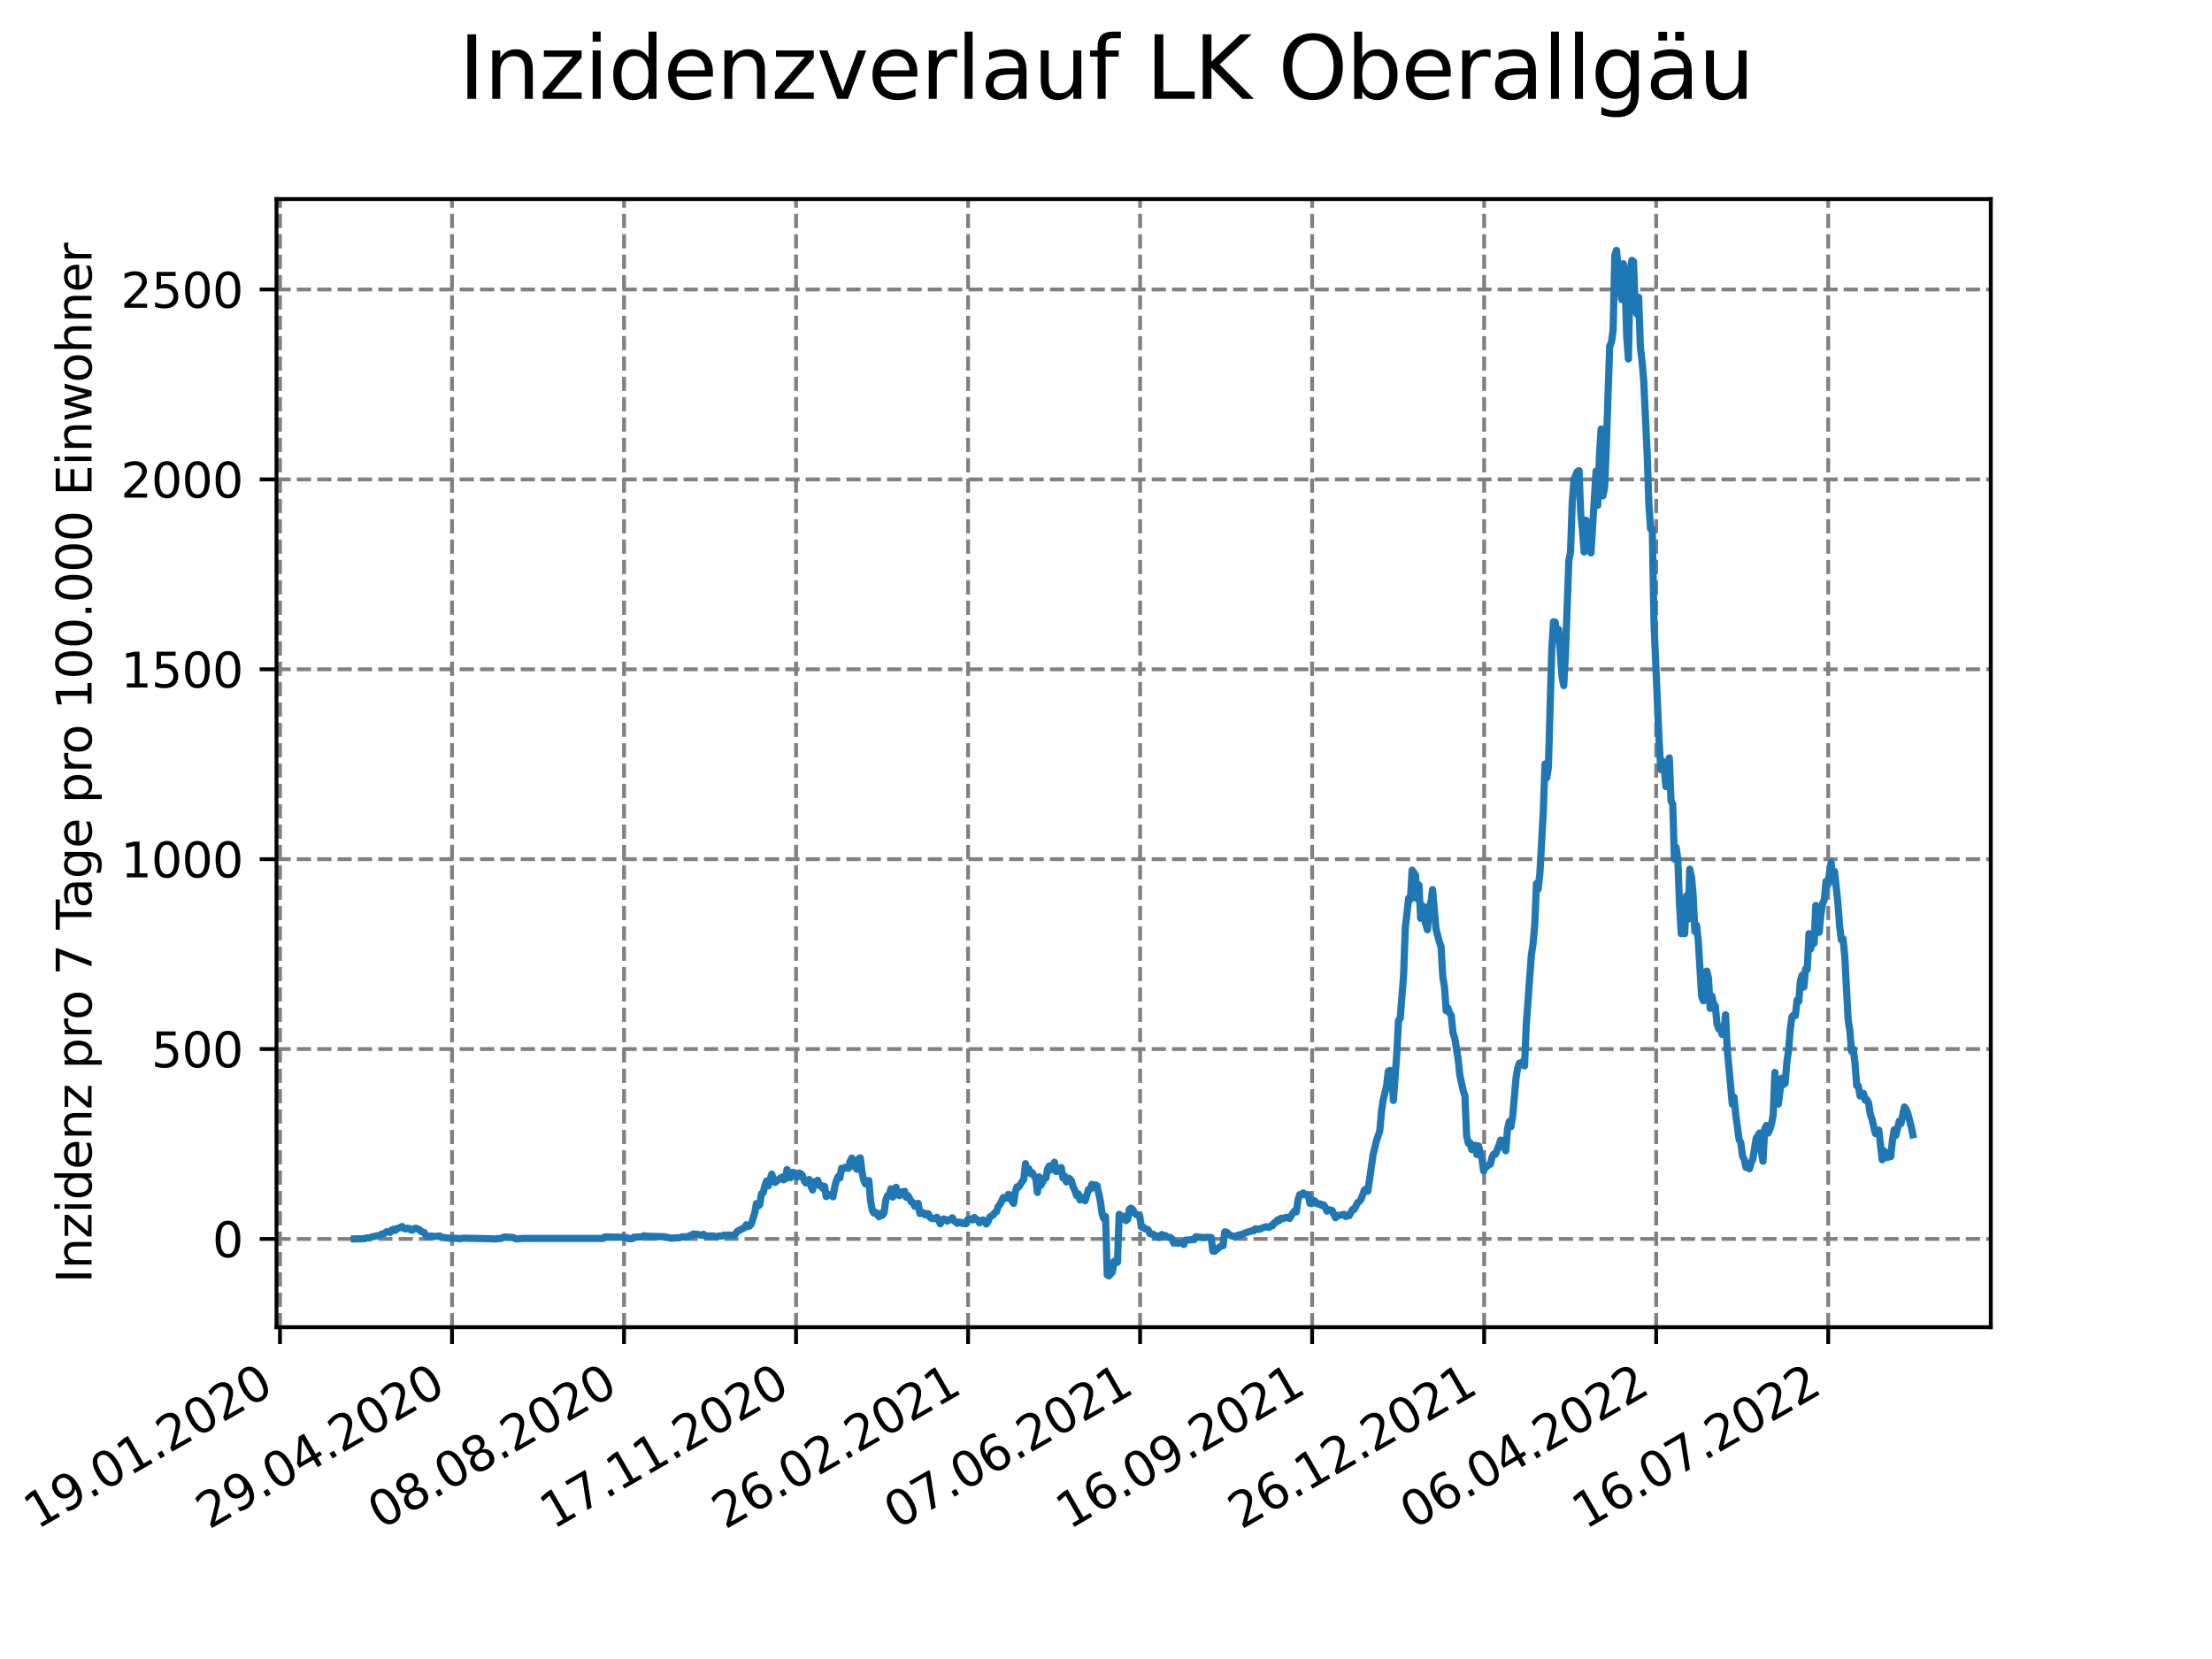 <?xml version="1.0" encoding="utf-8" standalone="no"?>
<!DOCTYPE svg PUBLIC "-//W3C//DTD SVG 1.1//EN"
  "http://www.w3.org/Graphics/SVG/1.1/DTD/svg11.dtd">
<svg xmlns:xlink="http://www.w3.org/1999/xlink" width="460.8pt" height="345.6pt" viewBox="0 0 460.8 345.6" xmlns="http://www.w3.org/2000/svg" version="1.1">
 <defs>
  <style type="text/css">*{stroke-linejoin: round; stroke-linecap: butt}</style>
 </defs>
 <g id="figure_1">
  <g id="patch_1">
   <path d="M 0 345.6 
L 460.8 345.6 
L 460.8 0 
L 0 0 
z
" style="fill: #ffffff"/>
  </g>
  <g id="axes_1">
   <g id="patch_2">
    <path d="M 57.6 276.48 
L 414.72 276.48 
L 414.72 41.472 
L 57.6 41.472 
z
" style="fill: #ffffff"/>
   </g>
   <g id="matplotlib.axis_1">
    <g id="xtick_1">
     <g id="line2d_1">
      <path d="M 58.324 276.48 
L 58.324 41.472 
" clip-path="url(#p598677f862)" style="fill: none; stroke-dasharray: 2.96,1.28; stroke-dashoffset: 0; stroke: #808080; stroke-width: 0.8"/>
     </g>
     <g id="line2d_2">
      <defs>
       <path id="m8d732eb105" d="M 0 0 
L 0 3.5 
" style="stroke: #000000; stroke-width: 0.8"/>
      </defs>
      <g>
       <use xlink:href="#m8d732eb105" x="58.324" y="276.48" style="stroke: #000000; stroke-width: 0.8"/>
      </g>
     </g>
     <g id="text_1">
      <!-- 19.01.2020 -->
      <g transform="translate(7.699 318.689)rotate(-30)scale(0.1 -0.1)">
       <defs>
        <path id="DejaVuSans-31" d="M 794 531 
L 1825 531 
L 1825 4091 
L 703 3866 
L 703 4441 
L 1819 4666 
L 2450 4666 
L 2450 531 
L 3481 531 
L 3481 0 
L 794 0 
L 794 531 
z
" transform="scale(0.016)"/>
        <path id="DejaVuSans-39" d="M 703 97 
L 703 672 
Q 941 559 1184 500 
Q 1428 441 1663 441 
Q 2288 441 2617 861 
Q 2947 1281 2994 2138 
Q 2813 1869 2534 1725 
Q 2256 1581 1919 1581 
Q 1219 1581 811 2004 
Q 403 2428 403 3163 
Q 403 3881 828 4315 
Q 1253 4750 1959 4750 
Q 2769 4750 3195 4129 
Q 3622 3509 3622 2328 
Q 3622 1225 3098 567 
Q 2575 -91 1691 -91 
Q 1453 -91 1209 -44 
Q 966 3 703 97 
z
M 1959 2075 
Q 2384 2075 2632 2365 
Q 2881 2656 2881 3163 
Q 2881 3666 2632 3958 
Q 2384 4250 1959 4250 
Q 1534 4250 1286 3958 
Q 1038 3666 1038 3163 
Q 1038 2656 1286 2365 
Q 1534 2075 1959 2075 
z
" transform="scale(0.016)"/>
        <path id="DejaVuSans-2e" d="M 684 794 
L 1344 794 
L 1344 0 
L 684 0 
L 684 794 
z
" transform="scale(0.016)"/>
        <path id="DejaVuSans-30" d="M 2034 4250 
Q 1547 4250 1301 3770 
Q 1056 3291 1056 2328 
Q 1056 1369 1301 889 
Q 1547 409 2034 409 
Q 2525 409 2770 889 
Q 3016 1369 3016 2328 
Q 3016 3291 2770 3770 
Q 2525 4250 2034 4250 
z
M 2034 4750 
Q 2819 4750 3233 4129 
Q 3647 3509 3647 2328 
Q 3647 1150 3233 529 
Q 2819 -91 2034 -91 
Q 1250 -91 836 529 
Q 422 1150 422 2328 
Q 422 3509 836 4129 
Q 1250 4750 2034 4750 
z
" transform="scale(0.016)"/>
        <path id="DejaVuSans-32" d="M 1228 531 
L 3431 531 
L 3431 0 
L 469 0 
L 469 531 
Q 828 903 1448 1529 
Q 2069 2156 2228 2338 
Q 2531 2678 2651 2914 
Q 2772 3150 2772 3378 
Q 2772 3750 2511 3984 
Q 2250 4219 1831 4219 
Q 1534 4219 1204 4116 
Q 875 4013 500 3803 
L 500 4441 
Q 881 4594 1212 4672 
Q 1544 4750 1819 4750 
Q 2544 4750 2975 4387 
Q 3406 4025 3406 3419 
Q 3406 3131 3298 2873 
Q 3191 2616 2906 2266 
Q 2828 2175 2409 1742 
Q 1991 1309 1228 531 
z
" transform="scale(0.016)"/>
       </defs>
       <use xlink:href="#DejaVuSans-31"/>
       <use xlink:href="#DejaVuSans-39" x="63.623"/>
       <use xlink:href="#DejaVuSans-2e" x="127.246"/>
       <use xlink:href="#DejaVuSans-30" x="159.033"/>
       <use xlink:href="#DejaVuSans-31" x="222.656"/>
       <use xlink:href="#DejaVuSans-2e" x="286.279"/>
       <use xlink:href="#DejaVuSans-32" x="318.066"/>
       <use xlink:href="#DejaVuSans-30" x="381.689"/>
       <use xlink:href="#DejaVuSans-32" x="445.312"/>
       <use xlink:href="#DejaVuSans-30" x="508.936"/>
      </g>
     </g>
    </g>
    <g id="xtick_2">
     <g id="line2d_3">
      <path d="M 94.161 276.48 
L 94.161 41.472 
" clip-path="url(#p598677f862)" style="fill: none; stroke-dasharray: 2.96,1.28; stroke-dashoffset: 0; stroke: #808080; stroke-width: 0.8"/>
     </g>
     <g id="line2d_4">
      <g>
       <use xlink:href="#m8d732eb105" x="94.161" y="276.48" style="stroke: #000000; stroke-width: 0.8"/>
      </g>
     </g>
     <g id="text_2">
      <!-- 29.04.2020 -->
      <g transform="translate(43.535 318.689)rotate(-30)scale(0.1 -0.1)">
       <defs>
        <path id="DejaVuSans-34" d="M 2419 4116 
L 825 1625 
L 2419 1625 
L 2419 4116 
z
M 2253 4666 
L 3047 4666 
L 3047 1625 
L 3713 1625 
L 3713 1100 
L 3047 1100 
L 3047 0 
L 2419 0 
L 2419 1100 
L 313 1100 
L 313 1709 
L 2253 4666 
z
" transform="scale(0.016)"/>
       </defs>
       <use xlink:href="#DejaVuSans-32"/>
       <use xlink:href="#DejaVuSans-39" x="63.623"/>
       <use xlink:href="#DejaVuSans-2e" x="127.246"/>
       <use xlink:href="#DejaVuSans-30" x="159.033"/>
       <use xlink:href="#DejaVuSans-34" x="222.656"/>
       <use xlink:href="#DejaVuSans-2e" x="286.279"/>
       <use xlink:href="#DejaVuSans-32" x="318.066"/>
       <use xlink:href="#DejaVuSans-30" x="381.689"/>
       <use xlink:href="#DejaVuSans-32" x="445.312"/>
       <use xlink:href="#DejaVuSans-30" x="508.936"/>
      </g>
     </g>
    </g>
    <g id="xtick_3">
     <g id="line2d_5">
      <path d="M 129.997 276.48 
L 129.997 41.472 
" clip-path="url(#p598677f862)" style="fill: none; stroke-dasharray: 2.96,1.28; stroke-dashoffset: 0; stroke: #808080; stroke-width: 0.8"/>
     </g>
     <g id="line2d_6">
      <g>
       <use xlink:href="#m8d732eb105" x="129.997" y="276.48" style="stroke: #000000; stroke-width: 0.8"/>
      </g>
     </g>
     <g id="text_3">
      <!-- 08.08.2020 -->
      <g transform="translate(79.372 318.689)rotate(-30)scale(0.1 -0.1)">
       <defs>
        <path id="DejaVuSans-38" d="M 2034 2216 
Q 1584 2216 1326 1975 
Q 1069 1734 1069 1313 
Q 1069 891 1326 650 
Q 1584 409 2034 409 
Q 2484 409 2743 651 
Q 3003 894 3003 1313 
Q 3003 1734 2745 1975 
Q 2488 2216 2034 2216 
z
M 1403 2484 
Q 997 2584 770 2862 
Q 544 3141 544 3541 
Q 544 4100 942 4425 
Q 1341 4750 2034 4750 
Q 2731 4750 3128 4425 
Q 3525 4100 3525 3541 
Q 3525 3141 3298 2862 
Q 3072 2584 2669 2484 
Q 3125 2378 3379 2068 
Q 3634 1759 3634 1313 
Q 3634 634 3220 271 
Q 2806 -91 2034 -91 
Q 1263 -91 848 271 
Q 434 634 434 1313 
Q 434 1759 690 2068 
Q 947 2378 1403 2484 
z
M 1172 3481 
Q 1172 3119 1398 2916 
Q 1625 2713 2034 2713 
Q 2441 2713 2670 2916 
Q 2900 3119 2900 3481 
Q 2900 3844 2670 4047 
Q 2441 4250 2034 4250 
Q 1625 4250 1398 4047 
Q 1172 3844 1172 3481 
z
" transform="scale(0.016)"/>
       </defs>
       <use xlink:href="#DejaVuSans-30"/>
       <use xlink:href="#DejaVuSans-38" x="63.623"/>
       <use xlink:href="#DejaVuSans-2e" x="127.246"/>
       <use xlink:href="#DejaVuSans-30" x="159.033"/>
       <use xlink:href="#DejaVuSans-38" x="222.656"/>
       <use xlink:href="#DejaVuSans-2e" x="286.279"/>
       <use xlink:href="#DejaVuSans-32" x="318.066"/>
       <use xlink:href="#DejaVuSans-30" x="381.689"/>
       <use xlink:href="#DejaVuSans-32" x="445.312"/>
       <use xlink:href="#DejaVuSans-30" x="508.936"/>
      </g>
     </g>
    </g>
    <g id="xtick_4">
     <g id="line2d_7">
      <path d="M 165.833 276.48 
L 165.833 41.472 
" clip-path="url(#p598677f862)" style="fill: none; stroke-dasharray: 2.96,1.28; stroke-dashoffset: 0; stroke: #808080; stroke-width: 0.8"/>
     </g>
     <g id="line2d_8">
      <g>
       <use xlink:href="#m8d732eb105" x="165.833" y="276.48" style="stroke: #000000; stroke-width: 0.8"/>
      </g>
     </g>
     <g id="text_4">
      <!-- 17.11.2020 -->
      <g transform="translate(115.208 318.689)rotate(-30)scale(0.1 -0.1)">
       <defs>
        <path id="DejaVuSans-37" d="M 525 4666 
L 3525 4666 
L 3525 4397 
L 1831 0 
L 1172 0 
L 2766 4134 
L 525 4134 
L 525 4666 
z
" transform="scale(0.016)"/>
       </defs>
       <use xlink:href="#DejaVuSans-31"/>
       <use xlink:href="#DejaVuSans-37" x="63.623"/>
       <use xlink:href="#DejaVuSans-2e" x="127.246"/>
       <use xlink:href="#DejaVuSans-31" x="159.033"/>
       <use xlink:href="#DejaVuSans-31" x="222.656"/>
       <use xlink:href="#DejaVuSans-2e" x="286.279"/>
       <use xlink:href="#DejaVuSans-32" x="318.066"/>
       <use xlink:href="#DejaVuSans-30" x="381.689"/>
       <use xlink:href="#DejaVuSans-32" x="445.312"/>
       <use xlink:href="#DejaVuSans-30" x="508.936"/>
      </g>
     </g>
    </g>
    <g id="xtick_5">
     <g id="line2d_9">
      <path d="M 201.669 276.48 
L 201.669 41.472 
" clip-path="url(#p598677f862)" style="fill: none; stroke-dasharray: 2.96,1.28; stroke-dashoffset: 0; stroke: #808080; stroke-width: 0.8"/>
     </g>
     <g id="line2d_10">
      <g>
       <use xlink:href="#m8d732eb105" x="201.669" y="276.48" style="stroke: #000000; stroke-width: 0.8"/>
      </g>
     </g>
     <g id="text_5">
      <!-- 26.02.2021 -->
      <g transform="translate(151.044 318.689)rotate(-30)scale(0.1 -0.1)">
       <defs>
        <path id="DejaVuSans-36" d="M 2113 2584 
Q 1688 2584 1439 2293 
Q 1191 2003 1191 1497 
Q 1191 994 1439 701 
Q 1688 409 2113 409 
Q 2538 409 2786 701 
Q 3034 994 3034 1497 
Q 3034 2003 2786 2293 
Q 2538 2584 2113 2584 
z
M 3366 4563 
L 3366 3988 
Q 3128 4100 2886 4159 
Q 2644 4219 2406 4219 
Q 1781 4219 1451 3797 
Q 1122 3375 1075 2522 
Q 1259 2794 1537 2939 
Q 1816 3084 2150 3084 
Q 2853 3084 3261 2657 
Q 3669 2231 3669 1497 
Q 3669 778 3244 343 
Q 2819 -91 2113 -91 
Q 1303 -91 875 529 
Q 447 1150 447 2328 
Q 447 3434 972 4092 
Q 1497 4750 2381 4750 
Q 2619 4750 2861 4703 
Q 3103 4656 3366 4563 
z
" transform="scale(0.016)"/>
       </defs>
       <use xlink:href="#DejaVuSans-32"/>
       <use xlink:href="#DejaVuSans-36" x="63.623"/>
       <use xlink:href="#DejaVuSans-2e" x="127.246"/>
       <use xlink:href="#DejaVuSans-30" x="159.033"/>
       <use xlink:href="#DejaVuSans-32" x="222.656"/>
       <use xlink:href="#DejaVuSans-2e" x="286.279"/>
       <use xlink:href="#DejaVuSans-32" x="318.066"/>
       <use xlink:href="#DejaVuSans-30" x="381.689"/>
       <use xlink:href="#DejaVuSans-32" x="445.312"/>
       <use xlink:href="#DejaVuSans-31" x="508.936"/>
      </g>
     </g>
    </g>
    <g id="xtick_6">
     <g id="line2d_11">
      <path d="M 237.505 276.48 
L 237.505 41.472 
" clip-path="url(#p598677f862)" style="fill: none; stroke-dasharray: 2.96,1.28; stroke-dashoffset: 0; stroke: #808080; stroke-width: 0.8"/>
     </g>
     <g id="line2d_12">
      <g>
       <use xlink:href="#m8d732eb105" x="237.505" y="276.48" style="stroke: #000000; stroke-width: 0.8"/>
      </g>
     </g>
     <g id="text_6">
      <!-- 07.06.2021 -->
      <g transform="translate(186.88 318.689)rotate(-30)scale(0.1 -0.1)">
       <use xlink:href="#DejaVuSans-30"/>
       <use xlink:href="#DejaVuSans-37" x="63.623"/>
       <use xlink:href="#DejaVuSans-2e" x="127.246"/>
       <use xlink:href="#DejaVuSans-30" x="159.033"/>
       <use xlink:href="#DejaVuSans-36" x="222.656"/>
       <use xlink:href="#DejaVuSans-2e" x="286.279"/>
       <use xlink:href="#DejaVuSans-32" x="318.066"/>
       <use xlink:href="#DejaVuSans-30" x="381.689"/>
       <use xlink:href="#DejaVuSans-32" x="445.312"/>
       <use xlink:href="#DejaVuSans-31" x="508.936"/>
      </g>
     </g>
    </g>
    <g id="xtick_7">
     <g id="line2d_13">
      <path d="M 273.342 276.48 
L 273.342 41.472 
" clip-path="url(#p598677f862)" style="fill: none; stroke-dasharray: 2.96,1.28; stroke-dashoffset: 0; stroke: #808080; stroke-width: 0.8"/>
     </g>
     <g id="line2d_14">
      <g>
       <use xlink:href="#m8d732eb105" x="273.342" y="276.48" style="stroke: #000000; stroke-width: 0.8"/>
      </g>
     </g>
     <g id="text_7">
      <!-- 16.09.2021 -->
      <g transform="translate(222.716 318.689)rotate(-30)scale(0.1 -0.1)">
       <use xlink:href="#DejaVuSans-31"/>
       <use xlink:href="#DejaVuSans-36" x="63.623"/>
       <use xlink:href="#DejaVuSans-2e" x="127.246"/>
       <use xlink:href="#DejaVuSans-30" x="159.033"/>
       <use xlink:href="#DejaVuSans-39" x="222.656"/>
       <use xlink:href="#DejaVuSans-2e" x="286.279"/>
       <use xlink:href="#DejaVuSans-32" x="318.066"/>
       <use xlink:href="#DejaVuSans-30" x="381.689"/>
       <use xlink:href="#DejaVuSans-32" x="445.312"/>
       <use xlink:href="#DejaVuSans-31" x="508.936"/>
      </g>
     </g>
    </g>
    <g id="xtick_8">
     <g id="line2d_15">
      <path d="M 309.178 276.48 
L 309.178 41.472 
" clip-path="url(#p598677f862)" style="fill: none; stroke-dasharray: 2.96,1.28; stroke-dashoffset: 0; stroke: #808080; stroke-width: 0.8"/>
     </g>
     <g id="line2d_16">
      <g>
       <use xlink:href="#m8d732eb105" x="309.178" y="276.48" style="stroke: #000000; stroke-width: 0.8"/>
      </g>
     </g>
     <g id="text_8">
      <!-- 26.12.2021 -->
      <g transform="translate(258.552 318.689)rotate(-30)scale(0.1 -0.1)">
       <use xlink:href="#DejaVuSans-32"/>
       <use xlink:href="#DejaVuSans-36" x="63.623"/>
       <use xlink:href="#DejaVuSans-2e" x="127.246"/>
       <use xlink:href="#DejaVuSans-31" x="159.033"/>
       <use xlink:href="#DejaVuSans-32" x="222.656"/>
       <use xlink:href="#DejaVuSans-2e" x="286.279"/>
       <use xlink:href="#DejaVuSans-32" x="318.066"/>
       <use xlink:href="#DejaVuSans-30" x="381.689"/>
       <use xlink:href="#DejaVuSans-32" x="445.312"/>
       <use xlink:href="#DejaVuSans-31" x="508.936"/>
      </g>
     </g>
    </g>
    <g id="xtick_9">
     <g id="line2d_17">
      <path d="M 345.014 276.48 
L 345.014 41.472 
" clip-path="url(#p598677f862)" style="fill: none; stroke-dasharray: 2.96,1.28; stroke-dashoffset: 0; stroke: #808080; stroke-width: 0.8"/>
     </g>
     <g id="line2d_18">
      <g>
       <use xlink:href="#m8d732eb105" x="345.014" y="276.48" style="stroke: #000000; stroke-width: 0.8"/>
      </g>
     </g>
     <g id="text_9">
      <!-- 06.04.2022 -->
      <g transform="translate(294.389 318.689)rotate(-30)scale(0.1 -0.1)">
       <use xlink:href="#DejaVuSans-30"/>
       <use xlink:href="#DejaVuSans-36" x="63.623"/>
       <use xlink:href="#DejaVuSans-2e" x="127.246"/>
       <use xlink:href="#DejaVuSans-30" x="159.033"/>
       <use xlink:href="#DejaVuSans-34" x="222.656"/>
       <use xlink:href="#DejaVuSans-2e" x="286.279"/>
       <use xlink:href="#DejaVuSans-32" x="318.066"/>
       <use xlink:href="#DejaVuSans-30" x="381.689"/>
       <use xlink:href="#DejaVuSans-32" x="445.312"/>
       <use xlink:href="#DejaVuSans-32" x="508.936"/>
      </g>
     </g>
    </g>
    <g id="xtick_10">
     <g id="line2d_19">
      <path d="M 380.85 276.48 
L 380.85 41.472 
" clip-path="url(#p598677f862)" style="fill: none; stroke-dasharray: 2.96,1.28; stroke-dashoffset: 0; stroke: #808080; stroke-width: 0.8"/>
     </g>
     <g id="line2d_20">
      <g>
       <use xlink:href="#m8d732eb105" x="380.85" y="276.48" style="stroke: #000000; stroke-width: 0.8"/>
      </g>
     </g>
     <g id="text_10">
      <!-- 16.07.2022 -->
      <g transform="translate(330.225 318.689)rotate(-30)scale(0.1 -0.1)">
       <use xlink:href="#DejaVuSans-31"/>
       <use xlink:href="#DejaVuSans-36" x="63.623"/>
       <use xlink:href="#DejaVuSans-2e" x="127.246"/>
       <use xlink:href="#DejaVuSans-30" x="159.033"/>
       <use xlink:href="#DejaVuSans-37" x="222.656"/>
       <use xlink:href="#DejaVuSans-2e" x="286.279"/>
       <use xlink:href="#DejaVuSans-32" x="318.066"/>
       <use xlink:href="#DejaVuSans-30" x="381.689"/>
       <use xlink:href="#DejaVuSans-32" x="445.312"/>
       <use xlink:href="#DejaVuSans-32" x="508.936"/>
      </g>
     </g>
    </g>
   </g>
   <g id="matplotlib.axis_2">
    <g id="ytick_1">
     <g id="line2d_21">
      <path d="M 57.6 258.09 
L 414.72 258.09 
" clip-path="url(#p598677f862)" style="fill: none; stroke-dasharray: 2.96,1.28; stroke-dashoffset: 0; stroke: #808080; stroke-width: 0.8"/>
     </g>
     <g id="line2d_22">
      <defs>
       <path id="m4dedf23ddc" d="M 0 0 
L -3.5 0 
" style="stroke: #000000; stroke-width: 0.8"/>
      </defs>
      <g>
       <use xlink:href="#m4dedf23ddc" x="57.6" y="258.09" style="stroke: #000000; stroke-width: 0.8"/>
      </g>
     </g>
     <g id="text_11">
      <!-- 0 -->
      <g transform="translate(44.237 261.889)scale(0.1 -0.1)">
       <use xlink:href="#DejaVuSans-30"/>
      </g>
     </g>
    </g>
    <g id="ytick_2">
     <g id="line2d_23">
      <path d="M 57.6 218.534 
L 414.72 218.534 
" clip-path="url(#p598677f862)" style="fill: none; stroke-dasharray: 2.96,1.28; stroke-dashoffset: 0; stroke: #808080; stroke-width: 0.8"/>
     </g>
     <g id="line2d_24">
      <g>
       <use xlink:href="#m4dedf23ddc" x="57.6" y="218.534" style="stroke: #000000; stroke-width: 0.8"/>
      </g>
     </g>
     <g id="text_12">
      <!-- 500 -->
      <g transform="translate(31.512 222.333)scale(0.1 -0.1)">
       <defs>
        <path id="DejaVuSans-35" d="M 691 4666 
L 3169 4666 
L 3169 4134 
L 1269 4134 
L 1269 2991 
Q 1406 3038 1543 3061 
Q 1681 3084 1819 3084 
Q 2600 3084 3056 2656 
Q 3513 2228 3513 1497 
Q 3513 744 3044 326 
Q 2575 -91 1722 -91 
Q 1428 -91 1123 -41 
Q 819 9 494 109 
L 494 744 
Q 775 591 1075 516 
Q 1375 441 1709 441 
Q 2250 441 2565 725 
Q 2881 1009 2881 1497 
Q 2881 1984 2565 2268 
Q 2250 2553 1709 2553 
Q 1456 2553 1204 2497 
Q 953 2441 691 2322 
L 691 4666 
z
" transform="scale(0.016)"/>
       </defs>
       <use xlink:href="#DejaVuSans-35"/>
       <use xlink:href="#DejaVuSans-30" x="63.623"/>
       <use xlink:href="#DejaVuSans-30" x="127.246"/>
      </g>
     </g>
    </g>
    <g id="ytick_3">
     <g id="line2d_25">
      <path d="M 57.6 178.977 
L 414.72 178.977 
" clip-path="url(#p598677f862)" style="fill: none; stroke-dasharray: 2.96,1.28; stroke-dashoffset: 0; stroke: #808080; stroke-width: 0.8"/>
     </g>
     <g id="line2d_26">
      <g>
       <use xlink:href="#m4dedf23ddc" x="57.6" y="178.977" style="stroke: #000000; stroke-width: 0.8"/>
      </g>
     </g>
     <g id="text_13">
      <!-- 1000 -->
      <g transform="translate(25.15 182.776)scale(0.1 -0.1)">
       <use xlink:href="#DejaVuSans-31"/>
       <use xlink:href="#DejaVuSans-30" x="63.623"/>
       <use xlink:href="#DejaVuSans-30" x="127.246"/>
       <use xlink:href="#DejaVuSans-30" x="190.869"/>
      </g>
     </g>
    </g>
    <g id="ytick_4">
     <g id="line2d_27">
      <path d="M 57.6 139.421 
L 414.72 139.421 
" clip-path="url(#p598677f862)" style="fill: none; stroke-dasharray: 2.96,1.28; stroke-dashoffset: 0; stroke: #808080; stroke-width: 0.8"/>
     </g>
     <g id="line2d_28">
      <g>
       <use xlink:href="#m4dedf23ddc" x="57.6" y="139.421" style="stroke: #000000; stroke-width: 0.8"/>
      </g>
     </g>
     <g id="text_14">
      <!-- 1500 -->
      <g transform="translate(25.15 143.22)scale(0.1 -0.1)">
       <use xlink:href="#DejaVuSans-31"/>
       <use xlink:href="#DejaVuSans-35" x="63.623"/>
       <use xlink:href="#DejaVuSans-30" x="127.246"/>
       <use xlink:href="#DejaVuSans-30" x="190.869"/>
      </g>
     </g>
    </g>
    <g id="ytick_5">
     <g id="line2d_29">
      <path d="M 57.6 99.865 
L 414.72 99.865 
" clip-path="url(#p598677f862)" style="fill: none; stroke-dasharray: 2.96,1.28; stroke-dashoffset: 0; stroke: #808080; stroke-width: 0.8"/>
     </g>
     <g id="line2d_30">
      <g>
       <use xlink:href="#m4dedf23ddc" x="57.6" y="99.865" style="stroke: #000000; stroke-width: 0.8"/>
      </g>
     </g>
     <g id="text_15">
      <!-- 2000 -->
      <g transform="translate(25.15 103.664)scale(0.1 -0.1)">
       <use xlink:href="#DejaVuSans-32"/>
       <use xlink:href="#DejaVuSans-30" x="63.623"/>
       <use xlink:href="#DejaVuSans-30" x="127.246"/>
       <use xlink:href="#DejaVuSans-30" x="190.869"/>
      </g>
     </g>
    </g>
    <g id="ytick_6">
     <g id="line2d_31">
      <path d="M 57.6 60.308 
L 414.72 60.308 
" clip-path="url(#p598677f862)" style="fill: none; stroke-dasharray: 2.96,1.28; stroke-dashoffset: 0; stroke: #808080; stroke-width: 0.8"/>
     </g>
     <g id="line2d_32">
      <g>
       <use xlink:href="#m4dedf23ddc" x="57.6" y="60.308" style="stroke: #000000; stroke-width: 0.8"/>
      </g>
     </g>
     <g id="text_16">
      <!-- 2500 -->
      <g transform="translate(25.15 64.108)scale(0.1 -0.1)">
       <use xlink:href="#DejaVuSans-32"/>
       <use xlink:href="#DejaVuSans-35" x="63.623"/>
       <use xlink:href="#DejaVuSans-30" x="127.246"/>
       <use xlink:href="#DejaVuSans-30" x="190.869"/>
      </g>
     </g>
    </g>
    <g id="text_17">
     <!-- Inzidenz pro 7 Tage pro 100.000 Einwohner -->
     <g transform="translate(19.07 267.301)rotate(-90)scale(0.1 -0.1)">
      <defs>
       <path id="DejaVuSans-49" d="M 628 4666 
L 1259 4666 
L 1259 0 
L 628 0 
L 628 4666 
z
" transform="scale(0.016)"/>
       <path id="DejaVuSans-6e" d="M 3513 2113 
L 3513 0 
L 2938 0 
L 2938 2094 
Q 2938 2591 2744 2837 
Q 2550 3084 2163 3084 
Q 1697 3084 1428 2787 
Q 1159 2491 1159 1978 
L 1159 0 
L 581 0 
L 581 3500 
L 1159 3500 
L 1159 2956 
Q 1366 3272 1645 3428 
Q 1925 3584 2291 3584 
Q 2894 3584 3203 3211 
Q 3513 2838 3513 2113 
z
" transform="scale(0.016)"/>
       <path id="DejaVuSans-7a" d="M 353 3500 
L 3084 3500 
L 3084 2975 
L 922 459 
L 3084 459 
L 3084 0 
L 275 0 
L 275 525 
L 2438 3041 
L 353 3041 
L 353 3500 
z
" transform="scale(0.016)"/>
       <path id="DejaVuSans-69" d="M 603 3500 
L 1178 3500 
L 1178 0 
L 603 0 
L 603 3500 
z
M 603 4863 
L 1178 4863 
L 1178 4134 
L 603 4134 
L 603 4863 
z
" transform="scale(0.016)"/>
       <path id="DejaVuSans-64" d="M 2906 2969 
L 2906 4863 
L 3481 4863 
L 3481 0 
L 2906 0 
L 2906 525 
Q 2725 213 2448 61 
Q 2172 -91 1784 -91 
Q 1150 -91 751 415 
Q 353 922 353 1747 
Q 353 2572 751 3078 
Q 1150 3584 1784 3584 
Q 2172 3584 2448 3432 
Q 2725 3281 2906 2969 
z
M 947 1747 
Q 947 1113 1208 752 
Q 1469 391 1925 391 
Q 2381 391 2643 752 
Q 2906 1113 2906 1747 
Q 2906 2381 2643 2742 
Q 2381 3103 1925 3103 
Q 1469 3103 1208 2742 
Q 947 2381 947 1747 
z
" transform="scale(0.016)"/>
       <path id="DejaVuSans-65" d="M 3597 1894 
L 3597 1613 
L 953 1613 
Q 991 1019 1311 708 
Q 1631 397 2203 397 
Q 2534 397 2845 478 
Q 3156 559 3463 722 
L 3463 178 
Q 3153 47 2828 -22 
Q 2503 -91 2169 -91 
Q 1331 -91 842 396 
Q 353 884 353 1716 
Q 353 2575 817 3079 
Q 1281 3584 2069 3584 
Q 2775 3584 3186 3129 
Q 3597 2675 3597 1894 
z
M 3022 2063 
Q 3016 2534 2758 2815 
Q 2500 3097 2075 3097 
Q 1594 3097 1305 2825 
Q 1016 2553 972 2059 
L 3022 2063 
z
" transform="scale(0.016)"/>
       <path id="DejaVuSans-20" transform="scale(0.016)"/>
       <path id="DejaVuSans-70" d="M 1159 525 
L 1159 -1331 
L 581 -1331 
L 581 3500 
L 1159 3500 
L 1159 2969 
Q 1341 3281 1617 3432 
Q 1894 3584 2278 3584 
Q 2916 3584 3314 3078 
Q 3713 2572 3713 1747 
Q 3713 922 3314 415 
Q 2916 -91 2278 -91 
Q 1894 -91 1617 61 
Q 1341 213 1159 525 
z
M 3116 1747 
Q 3116 2381 2855 2742 
Q 2594 3103 2138 3103 
Q 1681 3103 1420 2742 
Q 1159 2381 1159 1747 
Q 1159 1113 1420 752 
Q 1681 391 2138 391 
Q 2594 391 2855 752 
Q 3116 1113 3116 1747 
z
" transform="scale(0.016)"/>
       <path id="DejaVuSans-72" d="M 2631 2963 
Q 2534 3019 2420 3045 
Q 2306 3072 2169 3072 
Q 1681 3072 1420 2755 
Q 1159 2438 1159 1844 
L 1159 0 
L 581 0 
L 581 3500 
L 1159 3500 
L 1159 2956 
Q 1341 3275 1631 3429 
Q 1922 3584 2338 3584 
Q 2397 3584 2469 3576 
Q 2541 3569 2628 3553 
L 2631 2963 
z
" transform="scale(0.016)"/>
       <path id="DejaVuSans-6f" d="M 1959 3097 
Q 1497 3097 1228 2736 
Q 959 2375 959 1747 
Q 959 1119 1226 758 
Q 1494 397 1959 397 
Q 2419 397 2687 759 
Q 2956 1122 2956 1747 
Q 2956 2369 2687 2733 
Q 2419 3097 1959 3097 
z
M 1959 3584 
Q 2709 3584 3137 3096 
Q 3566 2609 3566 1747 
Q 3566 888 3137 398 
Q 2709 -91 1959 -91 
Q 1206 -91 779 398 
Q 353 888 353 1747 
Q 353 2609 779 3096 
Q 1206 3584 1959 3584 
z
" transform="scale(0.016)"/>
       <path id="DejaVuSans-54" d="M -19 4666 
L 3928 4666 
L 3928 4134 
L 2272 4134 
L 2272 0 
L 1638 0 
L 1638 4134 
L -19 4134 
L -19 4666 
z
" transform="scale(0.016)"/>
       <path id="DejaVuSans-61" d="M 2194 1759 
Q 1497 1759 1228 1600 
Q 959 1441 959 1056 
Q 959 750 1161 570 
Q 1363 391 1709 391 
Q 2188 391 2477 730 
Q 2766 1069 2766 1631 
L 2766 1759 
L 2194 1759 
z
M 3341 1997 
L 3341 0 
L 2766 0 
L 2766 531 
Q 2569 213 2275 61 
Q 1981 -91 1556 -91 
Q 1019 -91 701 211 
Q 384 513 384 1019 
Q 384 1609 779 1909 
Q 1175 2209 1959 2209 
L 2766 2209 
L 2766 2266 
Q 2766 2663 2505 2880 
Q 2244 3097 1772 3097 
Q 1472 3097 1187 3025 
Q 903 2953 641 2809 
L 641 3341 
Q 956 3463 1253 3523 
Q 1550 3584 1831 3584 
Q 2591 3584 2966 3190 
Q 3341 2797 3341 1997 
z
" transform="scale(0.016)"/>
       <path id="DejaVuSans-67" d="M 2906 1791 
Q 2906 2416 2648 2759 
Q 2391 3103 1925 3103 
Q 1463 3103 1205 2759 
Q 947 2416 947 1791 
Q 947 1169 1205 825 
Q 1463 481 1925 481 
Q 2391 481 2648 825 
Q 2906 1169 2906 1791 
z
M 3481 434 
Q 3481 -459 3084 -895 
Q 2688 -1331 1869 -1331 
Q 1566 -1331 1297 -1286 
Q 1028 -1241 775 -1147 
L 775 -588 
Q 1028 -725 1275 -790 
Q 1522 -856 1778 -856 
Q 2344 -856 2625 -561 
Q 2906 -266 2906 331 
L 2906 616 
Q 2728 306 2450 153 
Q 2172 0 1784 0 
Q 1141 0 747 490 
Q 353 981 353 1791 
Q 353 2603 747 3093 
Q 1141 3584 1784 3584 
Q 2172 3584 2450 3431 
Q 2728 3278 2906 2969 
L 2906 3500 
L 3481 3500 
L 3481 434 
z
" transform="scale(0.016)"/>
       <path id="DejaVuSans-45" d="M 628 4666 
L 3578 4666 
L 3578 4134 
L 1259 4134 
L 1259 2753 
L 3481 2753 
L 3481 2222 
L 1259 2222 
L 1259 531 
L 3634 531 
L 3634 0 
L 628 0 
L 628 4666 
z
" transform="scale(0.016)"/>
       <path id="DejaVuSans-77" d="M 269 3500 
L 844 3500 
L 1563 769 
L 2278 3500 
L 2956 3500 
L 3675 769 
L 4391 3500 
L 4966 3500 
L 4050 0 
L 3372 0 
L 2619 2869 
L 1863 0 
L 1184 0 
L 269 3500 
z
" transform="scale(0.016)"/>
       <path id="DejaVuSans-68" d="M 3513 2113 
L 3513 0 
L 2938 0 
L 2938 2094 
Q 2938 2591 2744 2837 
Q 2550 3084 2163 3084 
Q 1697 3084 1428 2787 
Q 1159 2491 1159 1978 
L 1159 0 
L 581 0 
L 581 4863 
L 1159 4863 
L 1159 2956 
Q 1366 3272 1645 3428 
Q 1925 3584 2291 3584 
Q 2894 3584 3203 3211 
Q 3513 2838 3513 2113 
z
" transform="scale(0.016)"/>
      </defs>
      <use xlink:href="#DejaVuSans-49"/>
      <use xlink:href="#DejaVuSans-6e" x="29.492"/>
      <use xlink:href="#DejaVuSans-7a" x="92.871"/>
      <use xlink:href="#DejaVuSans-69" x="145.361"/>
      <use xlink:href="#DejaVuSans-64" x="173.145"/>
      <use xlink:href="#DejaVuSans-65" x="236.621"/>
      <use xlink:href="#DejaVuSans-6e" x="298.145"/>
      <use xlink:href="#DejaVuSans-7a" x="361.523"/>
      <use xlink:href="#DejaVuSans-20" x="414.014"/>
      <use xlink:href="#DejaVuSans-70" x="445.801"/>
      <use xlink:href="#DejaVuSans-72" x="509.277"/>
      <use xlink:href="#DejaVuSans-6f" x="548.141"/>
      <use xlink:href="#DejaVuSans-20" x="609.322"/>
      <use xlink:href="#DejaVuSans-37" x="641.109"/>
      <use xlink:href="#DejaVuSans-20" x="704.732"/>
      <use xlink:href="#DejaVuSans-54" x="736.52"/>
      <use xlink:href="#DejaVuSans-61" x="781.104"/>
      <use xlink:href="#DejaVuSans-67" x="842.383"/>
      <use xlink:href="#DejaVuSans-65" x="905.859"/>
      <use xlink:href="#DejaVuSans-20" x="967.383"/>
      <use xlink:href="#DejaVuSans-70" x="999.17"/>
      <use xlink:href="#DejaVuSans-72" x="1062.646"/>
      <use xlink:href="#DejaVuSans-6f" x="1101.51"/>
      <use xlink:href="#DejaVuSans-20" x="1162.691"/>
      <use xlink:href="#DejaVuSans-31" x="1194.479"/>
      <use xlink:href="#DejaVuSans-30" x="1258.102"/>
      <use xlink:href="#DejaVuSans-30" x="1321.725"/>
      <use xlink:href="#DejaVuSans-2e" x="1385.348"/>
      <use xlink:href="#DejaVuSans-30" x="1417.135"/>
      <use xlink:href="#DejaVuSans-30" x="1480.758"/>
      <use xlink:href="#DejaVuSans-30" x="1544.381"/>
      <use xlink:href="#DejaVuSans-20" x="1608.004"/>
      <use xlink:href="#DejaVuSans-45" x="1639.791"/>
      <use xlink:href="#DejaVuSans-69" x="1702.975"/>
      <use xlink:href="#DejaVuSans-6e" x="1730.758"/>
      <use xlink:href="#DejaVuSans-77" x="1794.137"/>
      <use xlink:href="#DejaVuSans-6f" x="1875.924"/>
      <use xlink:href="#DejaVuSans-68" x="1937.105"/>
      <use xlink:href="#DejaVuSans-6e" x="2000.484"/>
      <use xlink:href="#DejaVuSans-65" x="2063.863"/>
      <use xlink:href="#DejaVuSans-72" x="2125.387"/>
     </g>
    </g>
   </g>
   <g id="line2d_33">
    <path d="M 73.833 258.09 
L 75.962 258.039 
L 76.316 257.887 
L 77.026 257.887 
L 77.381 257.684 
L 79.155 257.329 
L 79.51 257.076 
L 79.865 257.076 
L 80.574 256.568 
L 81.284 256.721 
L 81.639 256.214 
L 81.993 256.061 
L 82.348 256.315 
L 82.703 255.909 
L 83.058 255.859 
L 83.768 255.504 
L 84.122 255.909 
L 84.477 256.011 
L 84.832 255.859 
L 85.187 255.909 
L 85.542 256.214 
L 85.896 256.264 
L 86.251 255.96 
L 86.606 255.859 
L 87.316 256.112 
L 87.67 256.518 
L 88.38 256.771 
L 88.735 257.38 
L 89.09 257.583 
L 89.799 257.481 
L 90.509 257.583 
L 91.573 257.481 
L 91.928 257.735 
L 94.412 258.039 
L 94.767 257.938 
L 95.831 258.039 
L 96.541 257.938 
L 101.863 258.039 
L 102.927 258.09 
L 104.347 257.988 
L 105.056 257.684 
L 106.83 257.786 
L 107.54 258.09 
L 108.959 257.988 
L 125.636 257.988 
L 125.99 257.684 
L 126.7 257.684 
L 129.538 257.735 
L 130.248 257.836 
L 130.603 257.836 
L 130.958 258.039 
L 131.667 258.039 
L 132.022 257.735 
L 133.796 257.633 
L 134.151 257.431 
L 134.861 257.532 
L 138.409 257.633 
L 139.828 257.938 
L 141.247 257.836 
L 141.602 257.836 
L 141.957 257.684 
L 143.376 257.633 
L 143.731 257.38 
L 144.086 257.329 
L 144.441 257.076 
L 145.505 257.177 
L 146.215 257.329 
L 146.57 257.126 
L 146.924 257.481 
L 148.698 257.481 
L 149.053 257.633 
L 149.408 257.633 
L 149.763 257.481 
L 150.472 257.481 
L 150.827 257.278 
L 151.182 257.431 
L 151.537 257.278 
L 152.601 257.329 
L 152.956 257.329 
L 153.666 256.467 
L 155.085 255.757 
L 155.44 255.149 
L 155.795 255.504 
L 156.15 255.402 
L 156.504 254.996 
L 157.214 252.714 
L 157.569 250.737 
L 157.924 251.244 
L 158.278 250.94 
L 158.633 248.658 
L 158.988 248.455 
L 159.343 246.984 
L 159.698 246.021 
L 160.052 247.035 
L 160.762 244.601 
L 161.117 245.716 
L 161.472 246.325 
L 162.181 245.716 
L 162.891 245.209 
L 163.246 245.767 
L 163.601 245.564 
L 163.955 243.637 
L 164.665 245.361 
L 165.02 244.246 
L 165.375 244.246 
L 166.084 245.209 
L 166.439 244.347 
L 166.794 244.499 
L 167.149 244.854 
L 167.504 245.869 
L 167.858 246.426 
L 168.568 245.716 
L 168.923 247.035 
L 169.278 247.897 
L 169.632 246.173 
L 169.987 246.376 
L 170.342 245.869 
L 170.697 246.984 
L 171.052 246.933 
L 171.406 247.542 
L 171.761 247.136 
L 172.116 249.266 
L 172.471 248.759 
L 172.826 249.013 
L 173.181 248.81 
L 173.535 249.317 
L 173.89 247.238 
L 174.245 245.919 
L 174.6 245.108 
L 174.955 245.412 
L 175.309 243.384 
L 175.664 243.536 
L 176.019 243.181 
L 176.729 243.384 
L 177.084 241.964 
L 177.438 241.254 
L 177.793 242.978 
L 178.148 242.826 
L 178.503 243.587 
L 178.858 241.406 
L 179.212 241.203 
L 179.567 244.094 
L 179.922 245.818 
L 180.277 246.629 
L 180.632 246.426 
L 180.986 245.919 
L 181.341 250.078 
L 181.696 252.005 
L 182.051 252.714 
L 182.406 252.562 
L 183.115 253.475 
L 183.47 252.765 
L 183.825 253.171 
L 184.18 252.613 
L 184.535 249.925 
L 184.889 249.063 
L 185.244 248.962 
L 185.599 247.643 
L 185.954 249.368 
L 186.309 248.049 
L 186.663 247.339 
L 187.018 248.86 
L 187.373 249.063 
L 187.728 248.303 
L 188.083 248.556 
L 188.438 248.151 
L 188.792 249.418 
L 189.147 249.063 
L 189.857 250.382 
L 190.212 250.534 
L 190.566 251.295 
L 190.921 251.193 
L 191.276 250.686 
L 191.631 252.816 
L 191.986 252.512 
L 192.341 252.664 
L 192.695 253.069 
L 193.05 252.816 
L 193.405 252.867 
L 193.76 253.627 
L 194.115 253.83 
L 194.469 253.881 
L 195.179 253.577 
L 195.889 254.946 
L 196.243 254.134 
L 196.598 253.932 
L 196.953 254.033 
L 197.308 254.388 
L 198.018 253.982 
L 198.372 253.678 
L 198.727 254.287 
L 199.437 254.844 
L 199.792 254.591 
L 200.146 254.641 
L 200.501 254.895 
L 200.856 254.692 
L 201.211 254.946 
L 201.566 254.084 
L 202.275 253.932 
L 202.63 254.134 
L 202.985 253.627 
L 203.34 254.033 
L 203.695 254.134 
L 204.049 254.743 
L 204.404 254.337 
L 204.759 254.134 
L 205.114 254.439 
L 205.469 254.996 
L 205.823 254.489 
L 206.178 253.526 
L 206.888 253.12 
L 207.243 252.613 
L 207.597 252.41 
L 207.952 251.295 
L 208.307 250.94 
L 209.017 249.469 
L 209.372 249.672 
L 209.726 249.57 
L 210.081 248.81 
L 210.436 249.621 
L 211.146 250.686 
L 211.5 248.303 
L 211.855 247.238 
L 212.21 247.288 
L 212.92 246.173 
L 213.275 245.666 
L 213.629 242.42 
L 213.984 244.297 
L 214.339 243.485 
L 214.694 244.499 
L 215.049 244.297 
L 215.403 244.956 
L 215.758 245.361 
L 216.113 248.404 
L 216.468 245.159 
L 216.823 246.933 
L 217.532 245.615 
L 217.887 245.412 
L 218.242 243.485 
L 218.597 242.877 
L 218.952 243.688 
L 219.306 243.282 
L 219.661 242.116 
L 220.016 244.043 
L 220.726 243.942 
L 221.08 243.232 
L 221.435 245.412 
L 221.79 245.006 
L 222.145 246.224 
L 222.5 245.412 
L 222.854 245.564 
L 223.209 246.021 
L 223.564 247.288 
L 223.919 247.998 
L 224.274 249.063 
L 224.629 248.708 
L 224.983 249.976 
L 225.338 249.418 
L 225.693 249.672 
L 226.048 250.128 
L 226.757 247.796 
L 227.112 247.745 
L 227.467 246.731 
L 227.822 247.39 
L 228.177 246.832 
L 228.532 246.984 
L 229.241 250.28 
L 229.596 252.917 
L 229.951 253.881 
L 230.306 253.424 
L 230.66 265.595 
L 231.015 265.798 
L 231.725 264.986 
L 232.08 262.755 
L 232.789 262.958 
L 233.144 252.968 
L 233.499 253.424 
L 233.854 253.323 
L 234.563 254.287 
L 234.918 253.982 
L 235.273 251.903 
L 235.628 251.7 
L 235.983 252.005 
L 236.337 252.664 
L 236.692 253.019 
L 237.402 253.171 
L 237.757 255.605 
L 238.111 255.554 
L 238.466 255.96 
L 239.176 256.163 
L 239.531 256.974 
L 240.24 257.126 
L 240.595 257.532 
L 240.95 257.431 
L 241.305 257.786 
L 241.66 257.735 
L 242.014 257.177 
L 242.369 257.38 
L 242.724 257.38 
L 243.434 257.786 
L 243.788 257.786 
L 244.143 258.039 
L 244.498 258.952 
L 245.208 258.901 
L 245.563 259.003 
L 245.917 258.85 
L 246.272 258.85 
L 246.627 259.256 
L 246.982 258.343 
L 248.401 258.242 
L 248.756 258.242 
L 249.111 257.633 
L 250.885 257.836 
L 251.24 257.735 
L 252.304 257.786 
L 252.659 260.625 
L 253.014 260.676 
L 254.078 259.763 
L 254.433 259.56 
L 254.788 259.51 
L 255.143 256.619 
L 255.497 256.67 
L 256.207 257.278 
L 256.562 257.481 
L 257.626 257.532 
L 257.981 257.278 
L 258.336 257.278 
L 259.755 256.721 
L 260.465 256.518 
L 260.82 256.366 
L 261.174 256.416 
L 261.529 255.96 
L 262.239 256.112 
L 263.658 255.554 
L 264.368 255.706 
L 264.723 255.351 
L 265.077 255.351 
L 265.432 254.743 
L 265.787 254.641 
L 266.142 254.134 
L 266.497 254.287 
L 266.851 253.779 
L 267.206 253.881 
L 267.916 253.577 
L 268.625 253.83 
L 269.335 252.714 
L 269.69 252.258 
L 270.045 252.461 
L 270.4 249.976 
L 270.754 248.86 
L 271.109 248.911 
L 271.464 248.506 
L 271.819 248.86 
L 272.528 248.86 
L 272.883 250.686 
L 273.238 250.737 
L 273.593 250.078 
L 273.948 250.23 
L 274.302 250.686 
L 274.657 250.838 
L 275.012 250.787 
L 275.367 251.142 
L 275.722 250.99 
L 276.077 251.497 
L 276.431 252.309 
L 276.786 252.005 
L 277.496 252.157 
L 278.205 253.678 
L 278.56 253.171 
L 278.915 253.222 
L 279.979 252.968 
L 280.334 253.424 
L 280.689 253.12 
L 281.044 253.272 
L 281.754 251.954 
L 282.108 251.954 
L 282.818 250.534 
L 283.173 250.28 
L 283.528 249.824 
L 284.237 247.897 
L 284.592 247.694 
L 284.947 248.151 
L 285.657 243.232 
L 286.011 240.696 
L 286.721 237.704 
L 287.431 235.574 
L 287.785 231.568 
L 288.14 229.134 
L 288.85 226.244 
L 289.205 223.15 
L 289.559 222.998 
L 289.914 223.1 
L 290.269 229.235 
L 290.979 219.448 
L 291.334 212.552 
L 291.688 212.197 
L 292.398 203.12 
L 292.753 193.231 
L 293.462 187.095 
L 293.817 187.399 
L 294.172 181.263 
L 294.882 182.278 
L 295.236 187.247 
L 295.591 184.357 
L 295.946 191.304 
L 296.301 188.667 
L 296.656 191.253 
L 297.365 193.687 
L 297.72 188.667 
L 298.075 188.109 
L 298.43 185.32 
L 299.139 193.485 
L 299.849 196.274 
L 300.204 197.186 
L 300.559 203.525 
L 300.914 205.604 
L 301.268 210.574 
L 301.623 209.965 
L 301.978 211.03 
L 302.333 211.588 
L 302.688 215.189 
L 303.042 216.203 
L 303.752 220.564 
L 304.107 223.962 
L 304.816 227.207 
L 305.171 228.272 
L 305.526 236.589 
L 305.881 238.161 
L 306.236 238.059 
L 306.591 239.479 
L 307.3 238.566 
L 307.655 240.493 
L 308.01 238.718 
L 308.719 241.457 
L 309.074 243.942 
L 309.429 243.181 
L 310.493 242.471 
L 310.848 241 
L 311.203 240.392 
L 311.558 240.443 
L 312.268 238.516 
L 312.622 237.501 
L 312.977 237.603 
L 313.332 239.124 
L 313.687 239.733 
L 314.042 235.219 
L 314.396 233.647 
L 314.751 234.712 
L 315.106 232.633 
L 315.816 224.621 
L 316.17 222.44 
L 316.525 221.477 
L 316.88 221.832 
L 317.235 221.122 
L 317.59 222.035 
L 317.945 213.566 
L 319.009 198.961 
L 319.364 196.629 
L 319.719 192.622 
L 320.073 184.052 
L 320.428 185.219 
L 320.783 181.973 
L 321.493 169.194 
L 321.848 159.153 
L 322.202 162.044 
L 322.557 159.914 
L 323.267 135.167 
L 323.622 129.539 
L 323.976 129.589 
L 324.331 132.733 
L 324.686 131.111 
L 325.396 140.898 
L 325.75 142.825 
L 326.105 136.384 
L 326.815 116.861 
L 327.17 114.934 
L 327.525 104.741 
L 327.879 99.873 
L 328.589 98.25 
L 328.944 98.047 
L 329.299 107.124 
L 329.653 110.268 
L 330.008 114.985 
L 330.363 108.341 
L 330.718 110.218 
L 331.073 114.275 
L 331.427 115.187 
L 332.137 103.828 
L 332.492 98.149 
L 332.847 105.248 
L 333.202 94.599 
L 333.556 89.376 
L 333.911 103.321 
L 334.266 101.597 
L 334.621 93.128 
L 335.33 72.083 
L 335.685 71.323 
L 336.04 68.737 
L 336.395 53.118 
L 336.75 52.154 
L 337.459 59.659 
L 337.814 62.398 
L 338.169 54.943 
L 338.524 58.747 
L 338.879 70.106 
L 339.233 74.771 
L 339.588 56.566 
L 339.943 54.233 
L 340.298 54.487 
L 340.653 64.578 
L 341.007 65.44 
L 341.362 61.941 
L 341.717 72.286 
L 342.072 75.278 
L 342.427 79.436 
L 343.136 94.548 
L 343.491 105.045 
L 343.846 110.167 
L 344.201 110.218 
L 344.556 129.792 
L 345.62 154.387 
L 345.975 160.32 
L 346.33 158.545 
L 346.684 159.813 
L 347.039 163.87 
L 347.749 157.886 
L 348.104 166.811 
L 348.459 167.571 
L 348.813 178.931 
L 349.168 176.547 
L 349.523 179.032 
L 349.878 188.566 
L 350.233 194.499 
L 350.587 192.115 
L 350.942 194.499 
L 351.297 186.639 
L 351.652 191.507 
L 352.007 181.06 
L 352.361 182.632 
L 352.716 186.486 
L 353.071 194.042 
L 353.426 192.724 
L 353.781 195.919 
L 354.49 207.582 
L 354.845 208.495 
L 355.555 202.308 
L 355.91 203.779 
L 356.264 210.067 
L 356.619 207.481 
L 356.974 209.154 
L 357.329 209.509 
L 357.684 213.312 
L 358.039 214.327 
L 358.393 214.073 
L 358.748 215.493 
L 359.103 214.732 
L 359.458 211.385 
L 359.813 218.536 
L 360.877 230.047 
L 361.232 228.576 
L 361.587 232.227 
L 362.296 237.451 
L 362.651 238.059 
L 363.006 240.899 
L 363.361 241.507 
L 363.716 243.181 
L 364.07 243.079 
L 364.425 243.485 
L 364.78 242.268 
L 365.135 241.507 
L 365.844 237.146 
L 366.554 236.031 
L 366.909 239.834 
L 367.264 241.913 
L 367.618 235.219 
L 367.973 234.459 
L 368.328 236.031 
L 368.683 235.27 
L 369.038 234.154 
L 369.393 232.227 
L 369.747 223.404 
L 370.102 229.033 
L 370.457 229.996 
L 371.167 224.621 
L 371.521 225.939 
L 371.876 225.686 
L 372.231 221.274 
L 372.586 218.84 
L 372.941 214.428 
L 373.295 211.842 
L 373.65 211.436 
L 374.005 211.588 
L 374.36 208.343 
L 374.715 208.596 
L 375.07 204.235 
L 375.424 203.12 
L 375.779 205.604 
L 376.134 201.852 
L 376.489 201.953 
L 376.844 194.499 
L 377.198 197.694 
L 377.553 195.006 
L 377.908 196.527 
L 378.263 188.616 
L 378.618 194.245 
L 378.973 194.194 
L 379.327 190.493 
L 379.682 188.211 
L 380.037 187.45 
L 380.392 183.596 
L 380.747 184.357 
L 381.456 179.641 
L 381.811 183.596 
L 382.166 181.517 
L 382.875 188.16 
L 383.23 192.927 
L 383.585 195.767 
L 383.94 195.564 
L 384.295 199.113 
L 385.004 212.501 
L 385.359 214.732 
L 385.714 218.992 
L 386.069 218.536 
L 386.424 221.375 
L 386.778 226.142 
L 387.133 226.244 
L 387.488 228.323 
L 388.198 227.765 
L 388.552 229.185 
L 388.907 229.083 
L 389.262 229.793 
L 389.617 232.126 
L 389.972 233.14 
L 390.681 236.132 
L 391.036 236.081 
L 391.391 235.422 
L 392.101 241.609 
L 392.455 239.733 
L 392.81 240.189 
L 393.165 241.152 
L 393.52 240.138 
L 393.875 240.95 
L 394.23 237.552 
L 394.584 235.371 
L 394.939 236.538 
L 395.649 233.546 
L 396.004 234.053 
L 396.713 230.605 
L 397.068 231.061 
L 397.423 231.923 
L 398.132 234.712 
L 398.487 236.386 
L 398.487 236.386 
" clip-path="url(#p598677f862)" style="fill: none; stroke: #1f77b4; stroke-width: 1.5; stroke-linecap: square"/>
   </g>
   <g id="patch_3">
    <path d="M 57.6 276.48 
L 57.6 41.472 
" style="fill: none; stroke: #000000; stroke-width: 0.8; stroke-linejoin: miter; stroke-linecap: square"/>
   </g>
   <g id="patch_4">
    <path d="M 414.72 276.48 
L 414.72 41.472 
" style="fill: none; stroke: #000000; stroke-width: 0.8; stroke-linejoin: miter; stroke-linecap: square"/>
   </g>
   <g id="patch_5">
    <path d="M 57.6 276.48 
L 414.72 276.48 
" style="fill: none; stroke: #000000; stroke-width: 0.8; stroke-linejoin: miter; stroke-linecap: square"/>
   </g>
   <g id="patch_6">
    <path d="M 57.6 41.472 
L 414.72 41.472 
" style="fill: none; stroke: #000000; stroke-width: 0.8; stroke-linejoin: miter; stroke-linecap: square"/>
   </g>
  </g>
  <g id="text_18">
   <!-- Inzidenzverlauf LK Oberallgäu -->
   <g transform="translate(95.565 20.589)scale(0.18 -0.18)">
    <defs>
     <path id="DejaVuSans-76" d="M 191 3500 
L 800 3500 
L 1894 563 
L 2988 3500 
L 3597 3500 
L 2284 0 
L 1503 0 
L 191 3500 
z
" transform="scale(0.016)"/>
     <path id="DejaVuSans-6c" d="M 603 4863 
L 1178 4863 
L 1178 0 
L 603 0 
L 603 4863 
z
" transform="scale(0.016)"/>
     <path id="DejaVuSans-75" d="M 544 1381 
L 544 3500 
L 1119 3500 
L 1119 1403 
Q 1119 906 1312 657 
Q 1506 409 1894 409 
Q 2359 409 2629 706 
Q 2900 1003 2900 1516 
L 2900 3500 
L 3475 3500 
L 3475 0 
L 2900 0 
L 2900 538 
Q 2691 219 2414 64 
Q 2138 -91 1772 -91 
Q 1169 -91 856 284 
Q 544 659 544 1381 
z
M 1991 3584 
L 1991 3584 
z
" transform="scale(0.016)"/>
     <path id="DejaVuSans-66" d="M 2375 4863 
L 2375 4384 
L 1825 4384 
Q 1516 4384 1395 4259 
Q 1275 4134 1275 3809 
L 1275 3500 
L 2222 3500 
L 2222 3053 
L 1275 3053 
L 1275 0 
L 697 0 
L 697 3053 
L 147 3053 
L 147 3500 
L 697 3500 
L 697 3744 
Q 697 4328 969 4595 
Q 1241 4863 1831 4863 
L 2375 4863 
z
" transform="scale(0.016)"/>
     <path id="DejaVuSans-4c" d="M 628 4666 
L 1259 4666 
L 1259 531 
L 3531 531 
L 3531 0 
L 628 0 
L 628 4666 
z
" transform="scale(0.016)"/>
     <path id="DejaVuSans-4b" d="M 628 4666 
L 1259 4666 
L 1259 2694 
L 3353 4666 
L 4166 4666 
L 1850 2491 
L 4331 0 
L 3500 0 
L 1259 2247 
L 1259 0 
L 628 0 
L 628 4666 
z
" transform="scale(0.016)"/>
     <path id="DejaVuSans-4f" d="M 2522 4238 
Q 1834 4238 1429 3725 
Q 1025 3213 1025 2328 
Q 1025 1447 1429 934 
Q 1834 422 2522 422 
Q 3209 422 3611 934 
Q 4013 1447 4013 2328 
Q 4013 3213 3611 3725 
Q 3209 4238 2522 4238 
z
M 2522 4750 
Q 3503 4750 4090 4092 
Q 4678 3434 4678 2328 
Q 4678 1225 4090 567 
Q 3503 -91 2522 -91 
Q 1538 -91 948 565 
Q 359 1222 359 2328 
Q 359 3434 948 4092 
Q 1538 4750 2522 4750 
z
" transform="scale(0.016)"/>
     <path id="DejaVuSans-62" d="M 3116 1747 
Q 3116 2381 2855 2742 
Q 2594 3103 2138 3103 
Q 1681 3103 1420 2742 
Q 1159 2381 1159 1747 
Q 1159 1113 1420 752 
Q 1681 391 2138 391 
Q 2594 391 2855 752 
Q 3116 1113 3116 1747 
z
M 1159 2969 
Q 1341 3281 1617 3432 
Q 1894 3584 2278 3584 
Q 2916 3584 3314 3078 
Q 3713 2572 3713 1747 
Q 3713 922 3314 415 
Q 2916 -91 2278 -91 
Q 1894 -91 1617 61 
Q 1341 213 1159 525 
L 1159 0 
L 581 0 
L 581 4863 
L 1159 4863 
L 1159 2969 
z
" transform="scale(0.016)"/>
     <path id="DejaVuSans-e4" d="M 2194 1759 
Q 1497 1759 1228 1600 
Q 959 1441 959 1056 
Q 959 750 1161 570 
Q 1363 391 1709 391 
Q 2188 391 2477 730 
Q 2766 1069 2766 1631 
L 2766 1759 
L 2194 1759 
z
M 3341 1997 
L 3341 0 
L 2766 0 
L 2766 531 
Q 2569 213 2275 61 
Q 1981 -91 1556 -91 
Q 1019 -91 701 211 
Q 384 513 384 1019 
Q 384 1609 779 1909 
Q 1175 2209 1959 2209 
L 2766 2209 
L 2766 2266 
Q 2766 2663 2505 2880 
Q 2244 3097 1772 3097 
Q 1472 3097 1187 3025 
Q 903 2953 641 2809 
L 641 3341 
Q 956 3463 1253 3523 
Q 1550 3584 1831 3584 
Q 2591 3584 2966 3190 
Q 3341 2797 3341 1997 
z
M 2150 4850 
L 2784 4850 
L 2784 4219 
L 2150 4219 
L 2150 4850 
z
M 928 4850 
L 1562 4850 
L 1562 4219 
L 928 4219 
L 928 4850 
z
" transform="scale(0.016)"/>
    </defs>
    <use xlink:href="#DejaVuSans-49"/>
    <use xlink:href="#DejaVuSans-6e" x="29.492"/>
    <use xlink:href="#DejaVuSans-7a" x="92.871"/>
    <use xlink:href="#DejaVuSans-69" x="145.361"/>
    <use xlink:href="#DejaVuSans-64" x="173.145"/>
    <use xlink:href="#DejaVuSans-65" x="236.621"/>
    <use xlink:href="#DejaVuSans-6e" x="298.145"/>
    <use xlink:href="#DejaVuSans-7a" x="361.523"/>
    <use xlink:href="#DejaVuSans-76" x="414.014"/>
    <use xlink:href="#DejaVuSans-65" x="473.193"/>
    <use xlink:href="#DejaVuSans-72" x="534.717"/>
    <use xlink:href="#DejaVuSans-6c" x="575.83"/>
    <use xlink:href="#DejaVuSans-61" x="603.613"/>
    <use xlink:href="#DejaVuSans-75" x="664.893"/>
    <use xlink:href="#DejaVuSans-66" x="728.271"/>
    <use xlink:href="#DejaVuSans-20" x="763.477"/>
    <use xlink:href="#DejaVuSans-4c" x="795.264"/>
    <use xlink:href="#DejaVuSans-4b" x="850.977"/>
    <use xlink:href="#DejaVuSans-20" x="916.553"/>
    <use xlink:href="#DejaVuSans-4f" x="948.34"/>
    <use xlink:href="#DejaVuSans-62" x="1027.051"/>
    <use xlink:href="#DejaVuSans-65" x="1090.527"/>
    <use xlink:href="#DejaVuSans-72" x="1152.051"/>
    <use xlink:href="#DejaVuSans-61" x="1193.164"/>
    <use xlink:href="#DejaVuSans-6c" x="1254.443"/>
    <use xlink:href="#DejaVuSans-6c" x="1282.227"/>
    <use xlink:href="#DejaVuSans-67" x="1310.01"/>
    <use xlink:href="#DejaVuSans-e4" x="1373.486"/>
    <use xlink:href="#DejaVuSans-75" x="1434.766"/>
   </g>
  </g>
 </g>
 <defs>
  <clipPath id="p598677f862">
   <rect x="57.6" y="41.472" width="357.12" height="235.008"/>
  </clipPath>
 </defs>
</svg>
